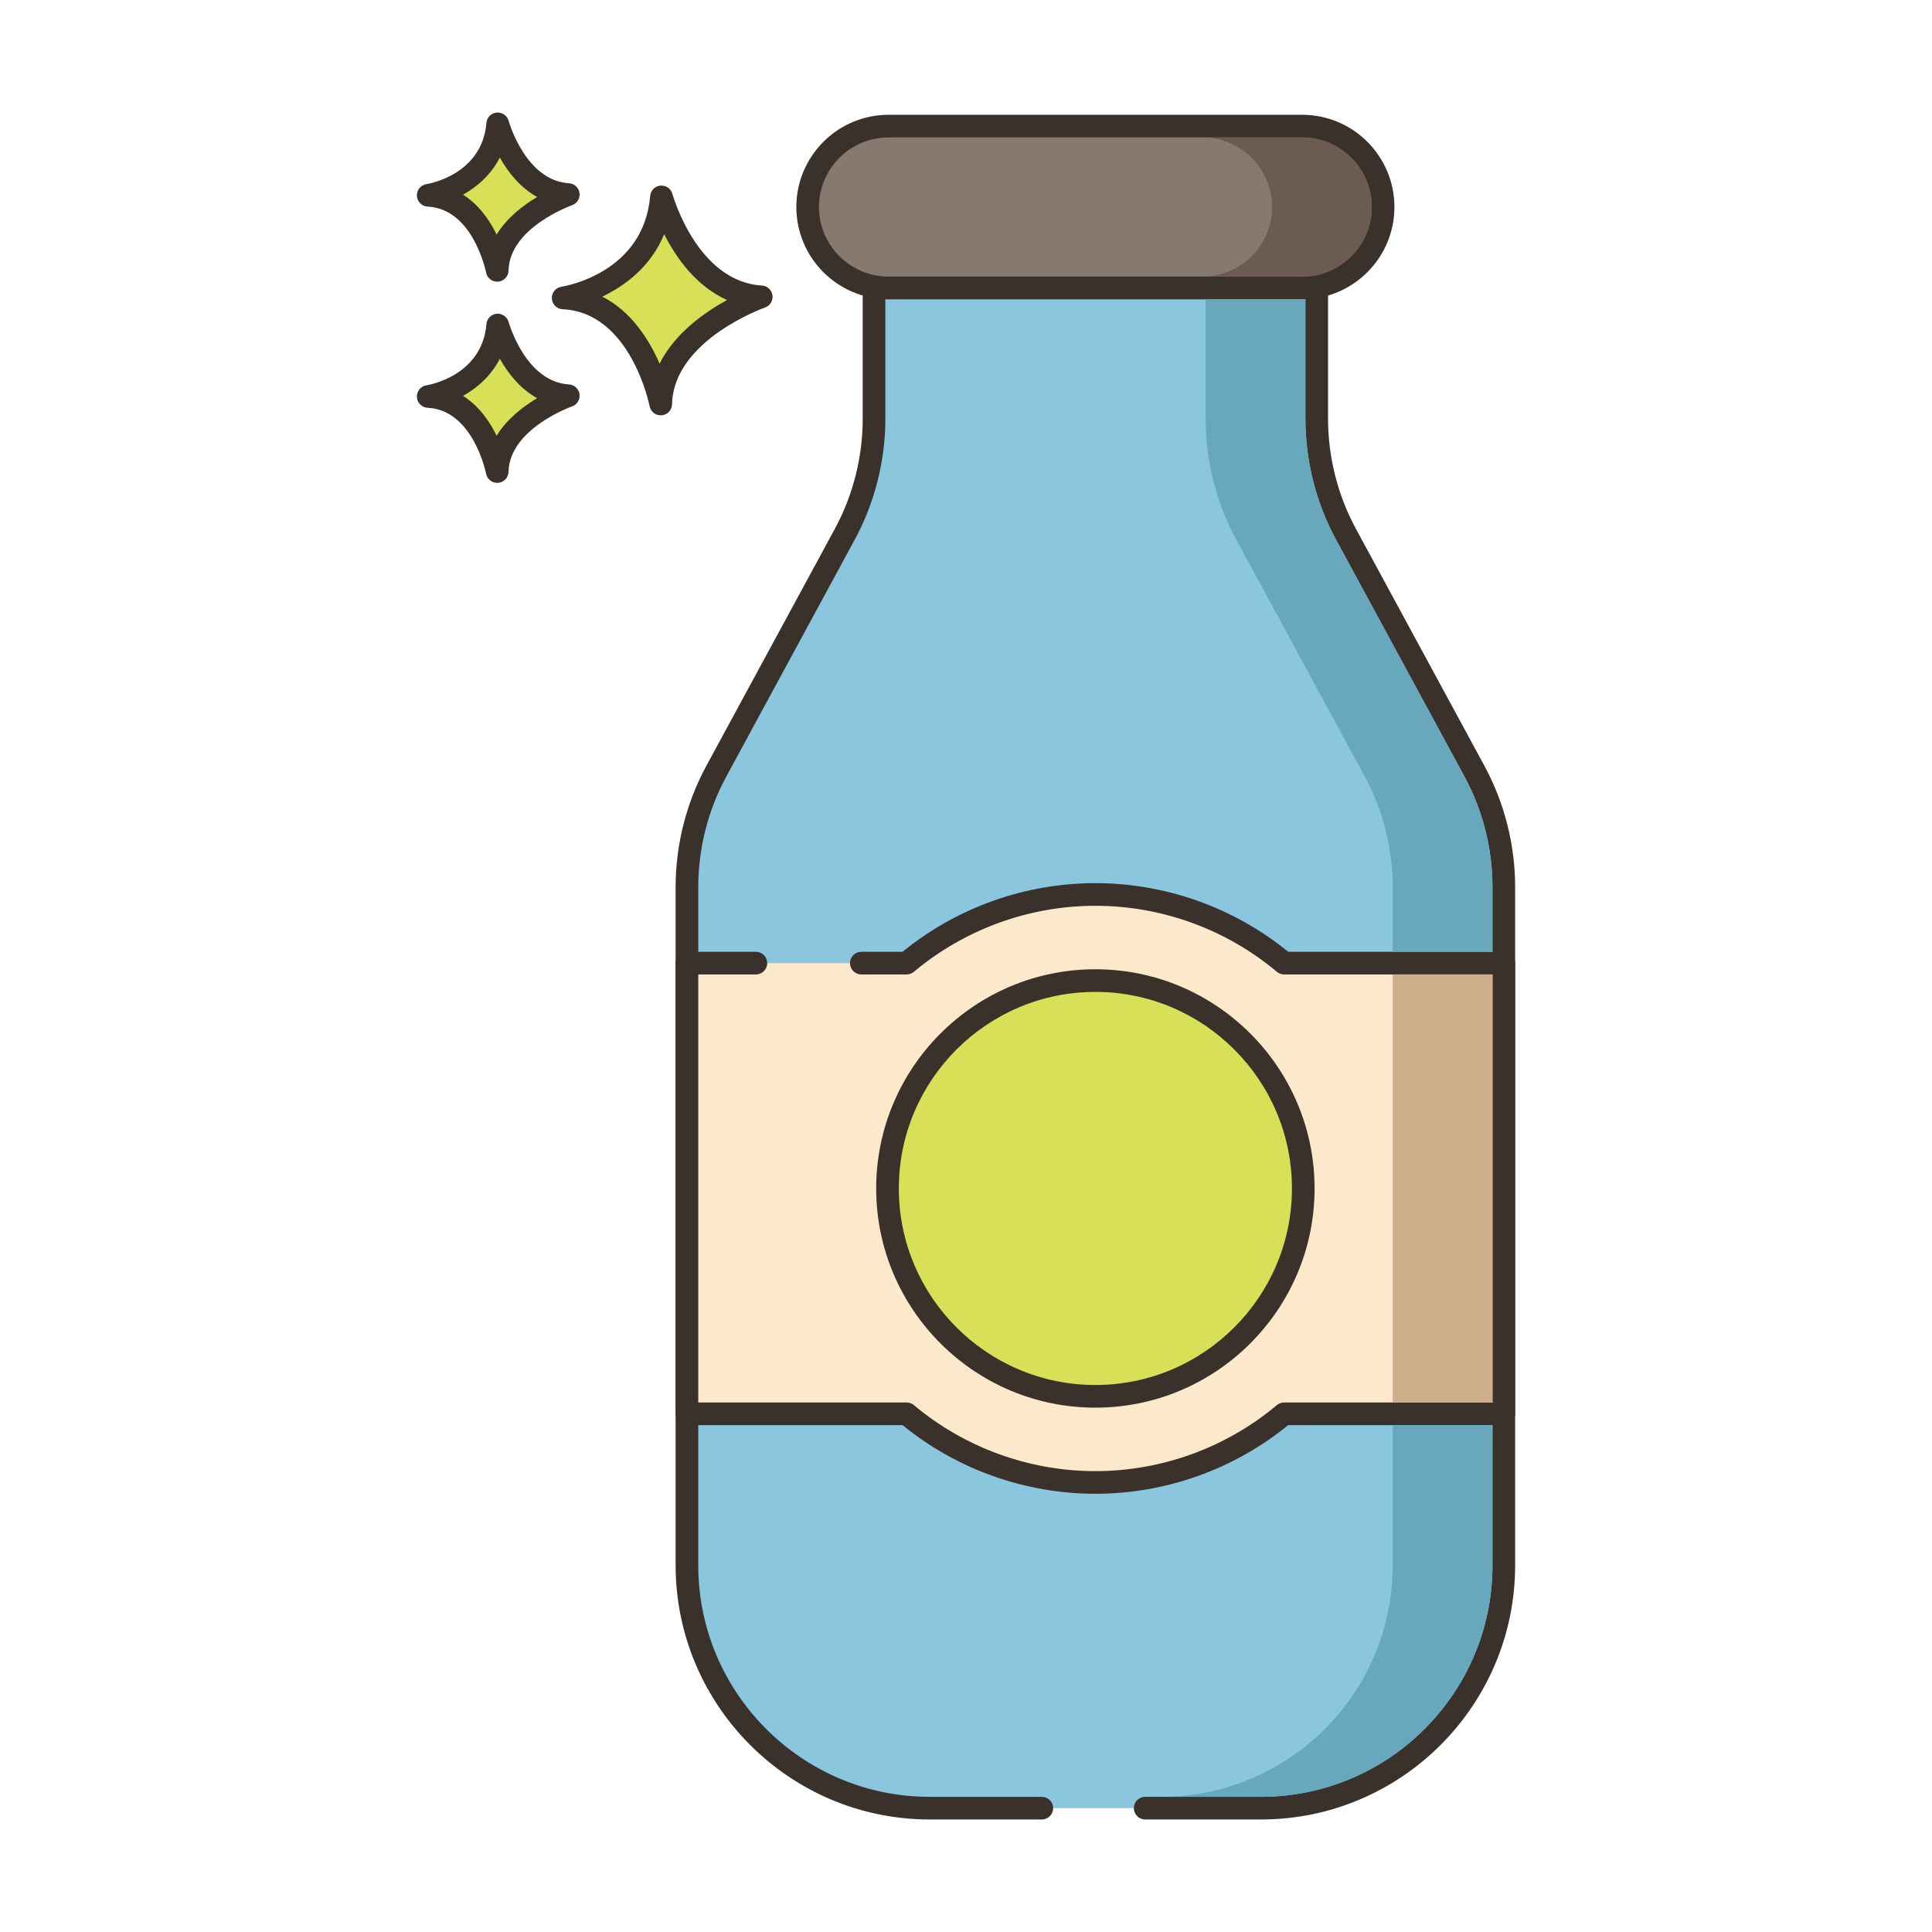 <?xml version="1.0" encoding="utf-8"?>
<!-- Generator: Adobe Illustrator 22.0.1, SVG Export Plug-In . SVG Version: 6.00 Build 0)  -->
<svg version="1.1" id="Layer_2" xmlns="http://www.w3.org/2000/svg" xmlns:xlink="http://www.w3.org/1999/xlink" x="0px" y="0px"
	 viewBox="0 0 256 256" style="enable-background:new 0 0 256 256;" xml:space="preserve">
<style type="text/css">
	.st0{fill:#3A312A;}
	.st1{fill:#D7E057;}
	.st2{fill:#FCE8CB;}
	.st3{fill:#8AC6DD;}
	.st4{fill-rule:evenodd;clip-rule:evenodd;fill:#FCE8CB;}
	.st5{fill:#F5978A;}
	.st6{fill:#87796F;}
	.st7{fill:#F16C7A;}
	.st8{fill:#68A8BC;}
	.st9{fill:#B9BC39;}
	.st10{fill:#CE4E61;}
	.st11{fill:#6B5B51;}
	.st12{fill:#CCAE8B;}
	.st13{fill-rule:evenodd;clip-rule:evenodd;fill:#F16C7A;}
</style>
<g>
	<g>
		<g>
			<path class="st1" d="M87.648,26.087c-0.974,11.564-13.025,13.389-13.025,13.389c10.347,0.487,12.925,14.059,12.925,14.059
				c0.221-9.677,13.321-14.202,13.321-14.202C91.056,38.746,87.648,26.087,87.648,26.087z"/>
		</g>
	</g>
	<g>
		<g>
			<path class="st0" d="M100.96,37.836c-8.605-0.515-11.833-12.024-11.864-12.141c-0.19-0.702-0.843-1.158-1.584-1.102
				c-0.725,0.066-1.298,0.642-1.359,1.367C85.293,36.176,74.84,37.925,74.398,37.994c-0.763,0.115-1.313,0.79-1.273,1.561
				c0.04,0.77,0.657,1.384,1.428,1.421c9.028,0.425,11.499,12.718,11.522,12.842c0.138,0.711,0.76,1.217,1.473,1.217
				c0.042,0,0.084-0.001,0.126-0.005c0.765-0.064,1.357-0.693,1.375-1.459c0.193-8.508,12.191-12.777,12.313-12.819
				c0.676-0.235,1.092-0.914,0.994-1.623C102.257,38.42,101.674,37.879,100.96,37.836z M87.394,48.182
				c-1.356-3.131-3.709-6.908-7.587-8.877c2.931-1.405,6.408-3.913,8.201-8.272c1.551,3.071,4.2,6.88,8.335,8.722
				C93.335,41.395,89.42,44.16,87.394,48.182z"/>
		</g>
	</g>
	<g>
		<g>
			<path class="st1" d="M65.949,43.068c-0.689,8.179-9.213,9.47-9.213,9.47c7.318,0.344,9.142,9.944,9.142,9.944
				c0.156-6.844,9.422-10.045,9.422-10.045C68.36,52.022,65.949,43.068,65.949,43.068z"/>
		</g>
	</g>
	<g>
		<g>
			<path class="st0" d="M75.391,50.939c-5.766-0.345-7.972-8.186-7.994-8.265c-0.189-0.702-0.866-1.16-1.581-1.102
				c-0.726,0.065-1.3,0.643-1.361,1.368c-0.578,6.871-7.646,8.067-7.942,8.114c-0.763,0.115-1.313,0.79-1.273,1.561
				c0.04,0.77,0.657,1.384,1.428,1.421c6.035,0.284,7.724,8.644,7.739,8.726c0.136,0.713,0.759,1.22,1.473,1.22
				c0.041,0,0.083-0.001,0.125-0.005c0.765-0.063,1.358-0.694,1.376-1.461c0.13-5.709,8.331-8.634,8.412-8.662
				c0.676-0.234,1.093-0.913,0.996-1.622C76.689,51.524,76.104,50.982,75.391,50.939z M65.806,57.734
				c-0.924-1.885-2.34-3.947-4.447-5.28c1.856-1.041,3.698-2.63,4.871-4.916c1.058,1.874,2.654,3.954,4.941,5.223
				C69.321,53.863,67.182,55.502,65.806,57.734z"/>
		</g>
	</g>
	<g>
		<g>
			<path class="st1" d="M65.949,16.41c-0.689,8.179-9.213,9.471-9.213,9.471c7.318,0.344,9.142,9.944,9.142,9.944
				c0.156-6.844,9.422-10.045,9.422-10.045C68.36,25.364,65.949,16.41,65.949,16.41z"/>
		</g>
	</g>
	<g>
		<g>
			<path class="st0" d="M75.391,24.282c-5.766-0.345-7.972-8.186-7.994-8.265c-0.189-0.702-0.866-1.159-1.581-1.102
				c-0.726,0.065-1.3,0.643-1.361,1.368c-0.578,6.871-7.646,8.067-7.942,8.114c-0.763,0.115-1.313,0.79-1.273,1.561
				c0.04,0.77,0.657,1.384,1.428,1.421c6.035,0.284,7.724,8.644,7.739,8.726c0.136,0.713,0.759,1.22,1.473,1.22
				c0.041,0,0.083-0.001,0.125-0.005c0.765-0.063,1.358-0.694,1.376-1.461c0.13-5.709,8.331-8.634,8.412-8.662
				c0.676-0.234,1.093-0.913,0.996-1.622C76.689,24.867,76.104,24.325,75.391,24.282z M65.806,31.077
				c-0.924-1.885-2.34-3.947-4.447-5.28c1.856-1.041,3.698-2.63,4.871-4.916c1.058,1.874,2.654,3.954,4.941,5.223
				C69.321,27.206,67.182,28.845,65.806,31.077z"/>
		</g>
	</g>
	<g>
		<g>
			<path class="st3" d="M195.384,102.21l-17.03-31.41c-2.55-4.7-3.88-9.97-3.88-15.33v-17.5c-0.62,0.12-1.27,0.18-1.93,0.18h-54.8
				c-0.66,0-1.31-0.06-1.93-0.18v17.5c0,5.36-1.33,10.63-3.88,15.33l-17.03,31.41c-2.55,4.71-3.88,9.98-3.88,15.34v89.86
				c0,17.77,14.4,32.18,32.17,32.18h14.853h13.693h15.354c17.77,0,32.17-14.41,32.17-32.18v-89.86
				C199.263,112.19,197.933,106.92,195.384,102.21z"/>
		</g>
	</g>
	<g>
		<g>
			<path class="st0" d="M196.702,101.495l-17.03-31.411c-2.419-4.459-3.698-9.513-3.698-14.614v-17.5c0-0.448-0.2-0.872-0.545-1.157
				c-0.347-0.285-0.799-0.403-1.239-0.316c-0.524,0.101-1.078,0.152-1.646,0.152h-54.801c-0.567,0-1.121-0.051-1.646-0.152
				c-0.442-0.086-0.894,0.031-1.239,0.316c-0.345,0.285-0.545,0.709-0.545,1.157v17.5c0,5.101-1.279,10.155-3.698,14.615
				l-17.031,31.411c-2.656,4.907-4.061,10.459-4.061,16.054v89.86c0,18.571,15.104,33.68,33.67,33.68h14.853
				c0.828,0,1.5-0.671,1.5-1.5s-0.672-1.5-1.5-1.5h-14.853c-16.911,0-30.67-13.763-30.67-30.68v-89.86
				c0-5.098,1.279-10.156,3.698-14.625l17.03-31.41c2.657-4.897,4.062-10.446,4.062-16.045V39.643
				c0.143,0.005,0.286,0.007,0.43,0.007h54.801c0.144,0,0.287-0.002,0.43-0.007V55.47c0,5.599,1.404,11.147,4.062,16.044
				l17.029,31.409c2.42,4.47,3.699,9.528,3.699,14.626v89.86c0,16.917-13.759,30.68-30.67,30.68h-15.354c-0.828,0-1.5,0.671-1.5,1.5
				s0.672,1.5,1.5,1.5h15.354c18.565,0,33.67-15.109,33.67-33.68v-89.86C200.764,111.955,199.359,106.403,196.702,101.495z"/>
		</g>
	</g>
	<g>
		<g>
			<path class="st6" d="M172.548,16.71h-54.808c-5.92,0-10.72,4.799-10.72,10.72c0,5.921,4.8,10.72,10.72,10.72h54.808
				c5.92,0,10.72-4.8,10.72-10.72C183.268,21.509,178.468,16.71,172.548,16.71z"/>
		</g>
	</g>
	<g>
		<g>
			<path class="st0" d="M172.548,15.21h-54.809c-6.738,0-12.22,5.482-12.22,12.22c0,6.738,5.481,12.22,12.22,12.22h54.809
				c6.738,0,12.22-5.482,12.22-12.22C184.768,20.692,179.286,15.21,172.548,15.21z M172.548,36.65h-54.809
				c-5.084,0-9.22-4.136-9.22-9.22s4.136-9.22,9.22-9.22h54.809c5.084,0,9.22,4.136,9.22,9.22S177.632,36.65,172.548,36.65z"/>
		</g>
	</g>
	<g>
		<g>
			<path class="st2" d="M170.153,127.618c-6.767-5.674-15.487-9.095-25.01-9.095c-9.522,0-18.242,3.421-25.009,9.095H91.023v59.72
				h29.113c6.767,5.673,15.486,9.093,25.007,9.093c9.521,0,18.24-3.42,25.007-9.093h29.113v-59.72H170.153z"/>
		</g>
	</g>
	<g>
		<g>
			<path class="st0" d="M199.264,126.118h-28.57c-7.198-5.869-16.249-9.095-25.55-9.095s-18.352,3.226-25.55,9.095h-5.465
				c-0.828,0-1.5,0.671-1.5,1.5s0.672,1.5,1.5,1.5h6.005c0.353,0,0.693-0.124,0.964-0.351c6.726-5.639,15.265-8.745,24.046-8.745
				s17.32,3.105,24.046,8.745c0.271,0.227,0.611,0.351,0.964,0.351h27.61v56.72H170.15c-0.353,0-0.693,0.124-0.964,0.351
				c-6.724,5.638-15.263,8.743-24.043,8.743s-17.319-3.105-24.043-8.743c-0.271-0.227-0.611-0.351-0.964-0.351H92.523v-56.72h7.635
				c0.828,0,1.5-0.671,1.5-1.5s-0.672-1.5-1.5-1.5h-9.135c-0.828,0-1.5,0.671-1.5,1.5v59.72c0,0.829,0.672,1.5,1.5,1.5h28.573
				c7.197,5.868,16.246,9.093,25.547,9.093s18.35-3.225,25.547-9.093h28.573c0.828,0,1.5-0.671,1.5-1.5v-59.72
				C200.764,126.789,200.092,126.118,199.264,126.118z"/>
		</g>
	</g>
	<g>
		<g>
			
				<ellipse transform="matrix(0.707 -0.707 0.707 0.707 -68.841 148.756)" class="st1" cx="145.143" cy="157.477" rx="27.545" ry="27.545"/>
		</g>
	</g>
	<g>
		<g>
			<path class="st0" d="M145.144,128.432c-16.016,0-29.045,13.029-29.045,29.045s13.029,29.045,29.045,29.045
				s29.045-13.029,29.045-29.045S161.159,128.432,145.144,128.432z M145.144,183.521c-14.361,0-26.045-11.684-26.045-26.045
				s11.684-26.045,26.045-26.045s26.045,11.684,26.045,26.045S159.505,183.521,145.144,183.521z"/>
		</g>
	</g>
	<g>
		<g>
			<path class="st8" d="M184.543,188.84v18.57c0,16.92-13.75,30.68-30.67,30.68h13.22c16.91,0,30.67-13.76,30.67-30.68v-18.57
				H184.543z"/>
		</g>
	</g>
	<g>
		<g>
			<path class="st8" d="M194.063,102.92l-17.03-31.41c-2.66-4.89-4.06-10.44-4.06-16.04V39.64c-0.14,0.01-0.28,0.01-0.42,0.01
				c0,0,0,0-0.01,0h-12.79v15.82c0,5.6,1.41,11.15,4.07,16.04l17.03,31.41c2.41,4.47,3.69,9.53,3.69,14.63v8.57h13.22v-8.57
				C197.763,112.45,196.484,107.39,194.063,102.92z"/>
		</g>
	</g>
	<g>
		<g>
			<path class="st11" d="M172.543,18.21h-13.21c5.08,0,9.22,4.14,9.22,9.22c0,5.08-4.14,9.22-9.22,9.22h13.21
				c2.54,0,4.85-1.04,6.52-2.7c1.67-1.68,2.7-3.98,2.7-6.52C181.763,22.35,177.634,18.21,172.543,18.21z"/>
		</g>
	</g>
	<g>
		<g>
			<rect x="184.543" y="129.12" class="st12" width="13.22" height="56.72"/>
		</g>
	</g>
</g>
</svg>
